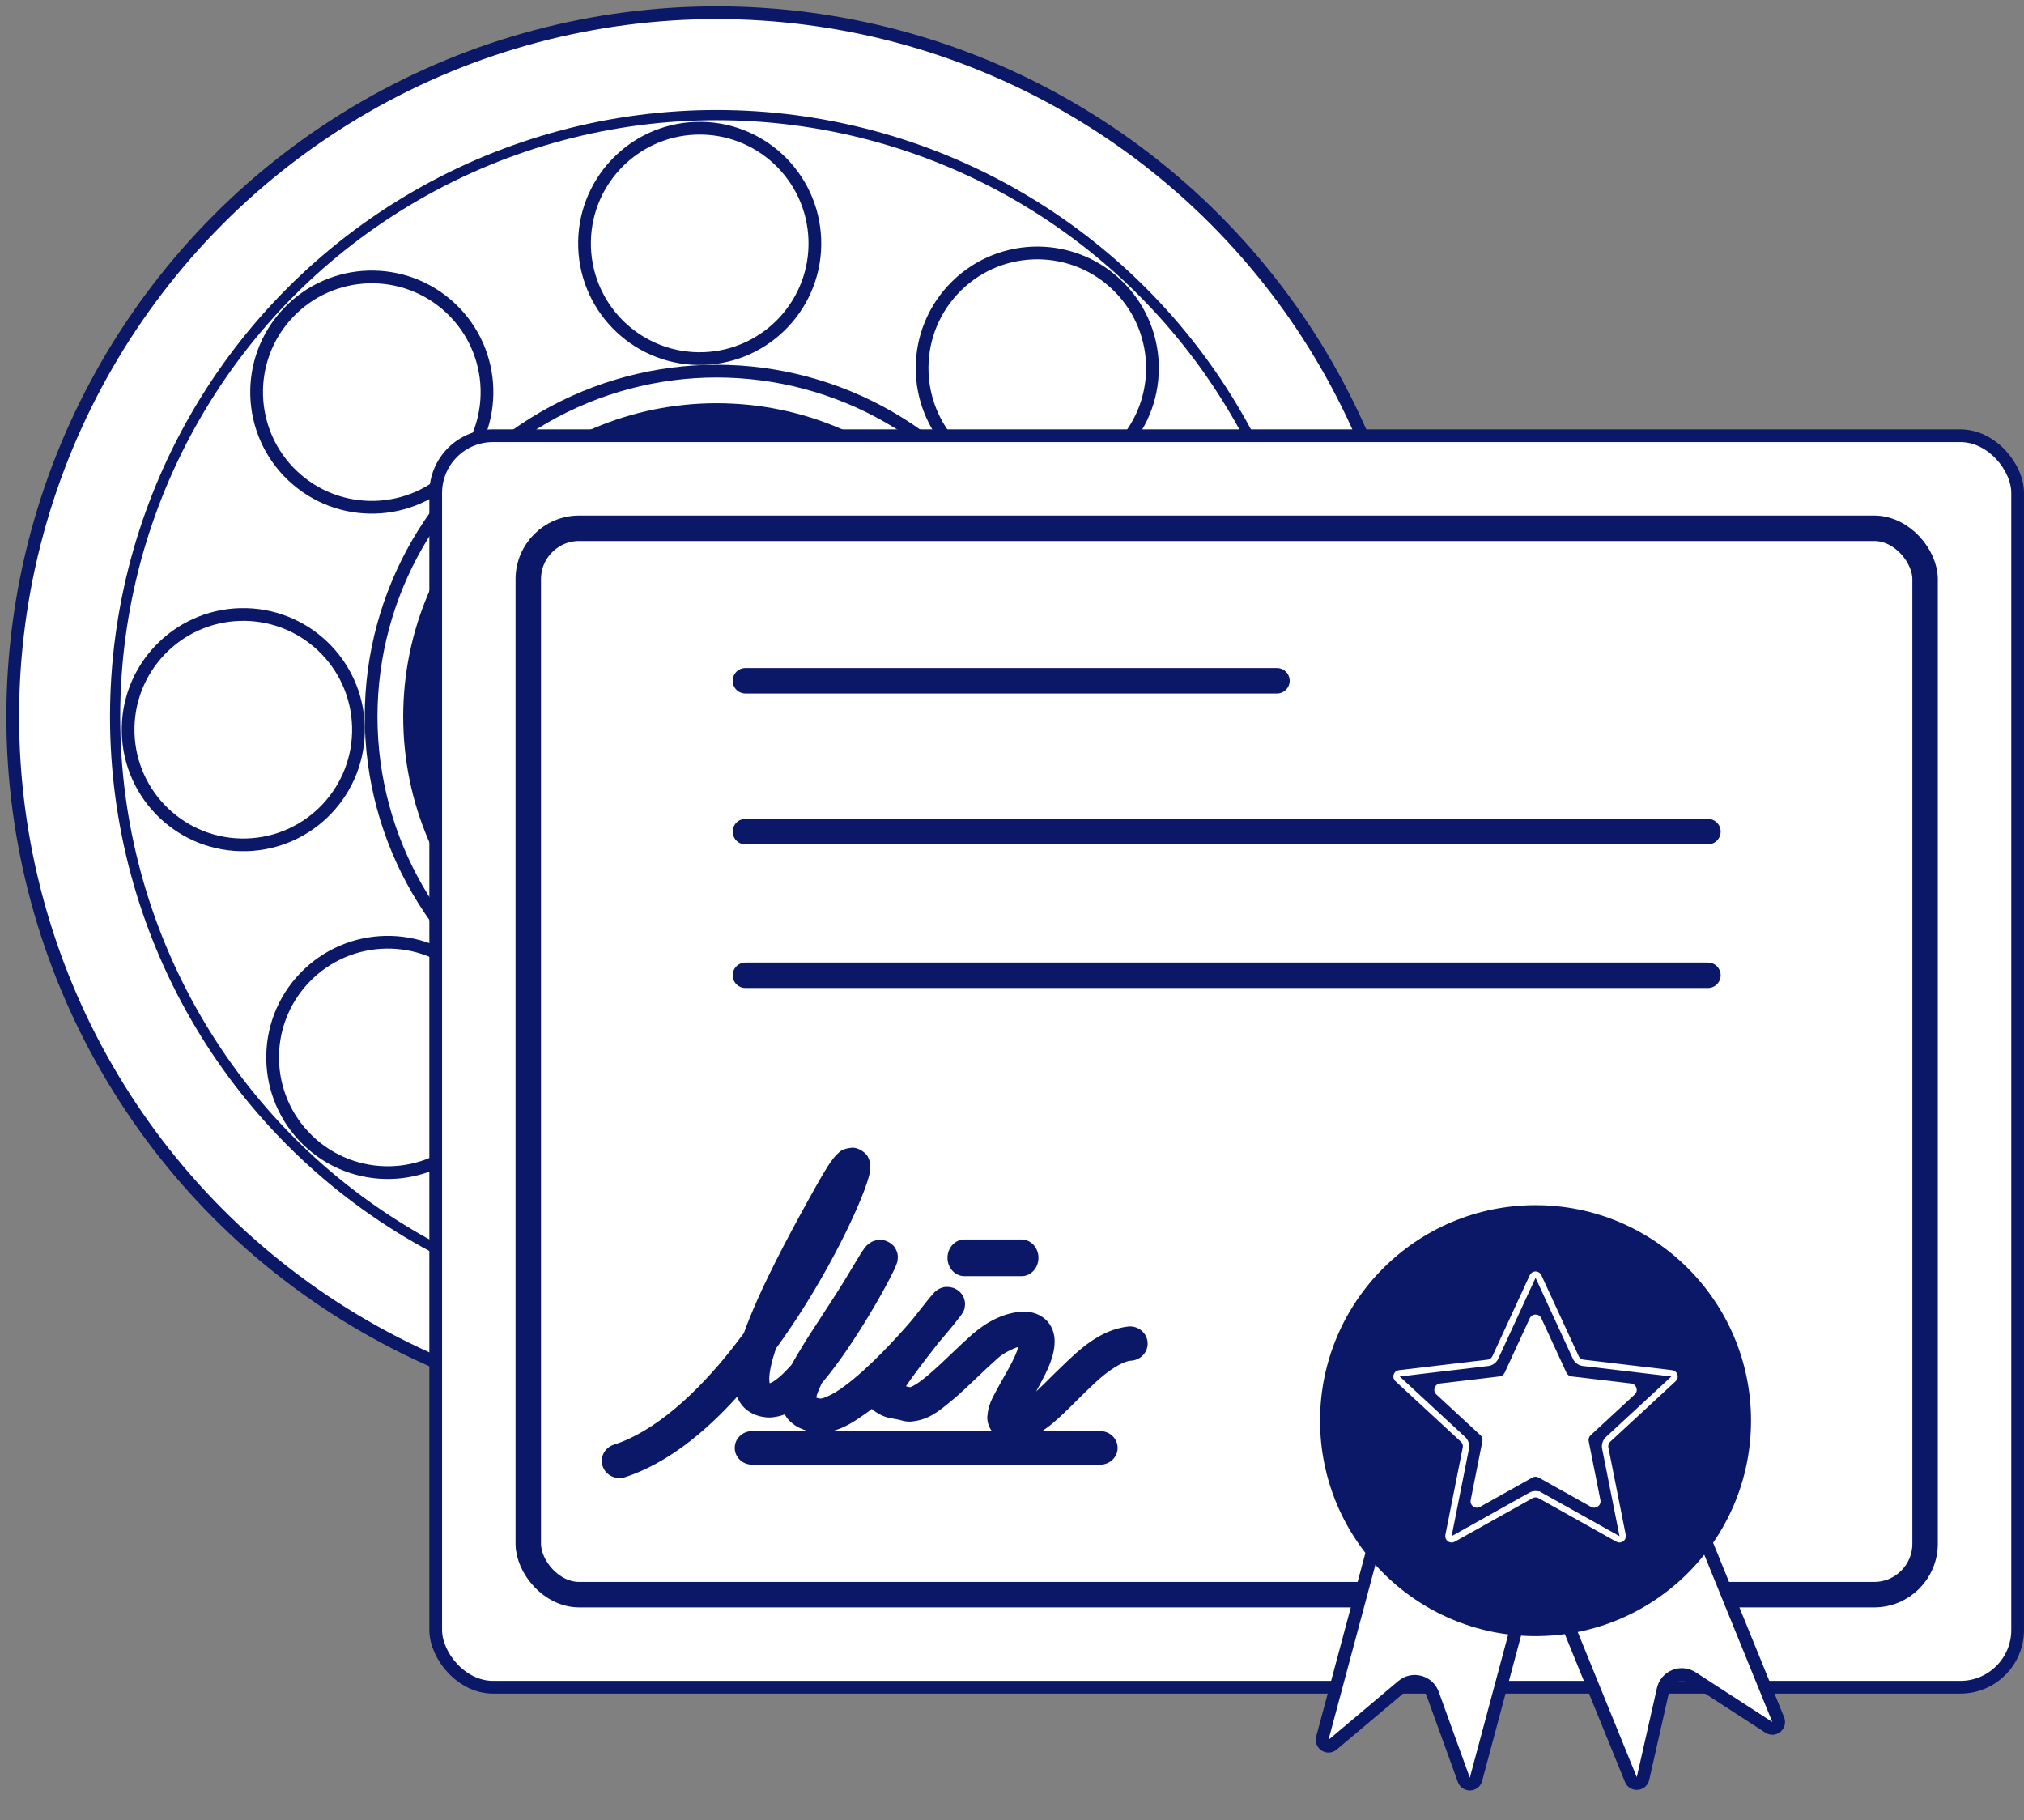 <svg width="159" height="143" viewBox="0 0 159 143" fill="none" xmlns="http://www.w3.org/2000/svg">
<rect x="0" y="0" width="159" height="143" fill="#808080" stroke="none"/>
<circle cx="56.3" cy="56.3" r="55.3" fill="white"/>
<circle cx="56.299" cy="56.3" r="23.125" stroke="#0B1867" stroke-width="3"/>
<circle cx="56.3" cy="56.3" r="27.147" stroke="#0B1867"/>
<circle cx="56.299" cy="56.3" r="47.256" stroke="#0B1867" stroke-width="0.8"/>
<circle cx="56.3" cy="56.3" r="55.3" stroke="#0B1867"/>
<circle cx="93.504" cy="56.3" r="9.049" transform="rotate(90 93.504 56.3)" stroke="#0B1867"/>
<circle cx="82.797" cy="82.416" r="9.049" transform="rotate(134.584 82.797 82.416)" stroke="#0B1867"/>
<circle cx="56.832" cy="93.498" r="9.049" transform="rotate(179.115 56.832 93.498)" stroke="#0B1867"/>
<circle cx="30.465" cy="83.067" r="9.049" transform="rotate(-136.041 30.465 83.067)" stroke="#0B1867"/>
<circle cx="19.112" cy="57.321" r="9.049" transform="rotate(-91.548 19.112 57.321)" stroke="#0B1867"/>
<circle cx="29.208" cy="30.802" r="9.049" transform="rotate(-46.665 29.208 30.802)" stroke="#0B1867"/>
<circle cx="54.967" cy="19.122" r="9.049" transform="rotate(-1.99 54.967 19.122)" stroke="#0B1867"/>
<circle cx="81.486" cy="28.918" r="9.049" transform="rotate(42.71 81.486 28.918)" stroke="#0B1867"/>
<rect x="34.228" y="34.229" width="124.271" height="98.314" rx="4.5" fill="white" stroke="#0B1867"/>
<rect x="41.5" y="41.5" width="109.729" height="83.771" rx="4" stroke="#0B1867" stroke-width="2"/>
<path fill-rule="evenodd" clip-rule="evenodd" d="M83.32 107.435C84.784 106.016 86.376 104.472 88.642 104.204C89.405 104.137 90.082 104.685 90.151 105.423C90.222 106.164 89.657 106.82 88.892 106.888C88.24 106.91 87.127 107.592 86.004 108.647C85.548 109.063 85.092 109.519 84.631 109.978C83.945 110.664 83.25 111.359 82.536 111.939C82.319 112.105 82.099 112.27 81.869 112.425H86.437C87.188 112.425 87.797 113.014 87.797 113.743C87.797 114.469 87.188 115.059 86.437 115.059H59.078C58.328 115.059 57.719 114.469 57.719 113.743C57.719 113.014 58.328 112.425 59.078 112.425H63.508C63.001 112.293 62.523 112.081 62.114 111.705C61.921 111.533 61.767 111.327 61.648 111.107C61.31 111.239 60.939 111.326 60.517 111.353C59.752 111.37 58.869 111.085 58.327 110.433C58.141 110.209 58.003 109.976 57.903 109.732C55.329 112.582 52.381 114.962 49.102 116.046C48.956 116.092 48.807 116.114 48.662 116.114C48.079 116.114 47.536 115.755 47.343 115.189C47.1 114.485 47.497 113.723 48.226 113.486C51.401 112.488 54.748 109.463 57.555 105.881C57.852 105.502 58.146 105.116 58.434 104.729C58.724 103.916 59.086 103.036 59.508 102.078C60.65 99.519 62.261 96.456 64.207 93.002C64.873 91.829 65.268 91.187 65.718 90.705C65.768 90.673 65.809 90.632 65.854 90.585C65.999 90.436 66.193 90.237 66.914 90.159C67.492 90.118 68.128 90.644 68.225 90.972C68.36 91.276 68.367 91.457 68.371 91.603C68.372 91.618 68.373 91.632 68.373 91.647C68.349 92.225 68.209 92.624 67.991 93.24C67.964 93.316 67.936 93.394 67.908 93.477C67.639 94.198 67.258 95.093 66.772 96.121C65.802 98.178 64.413 100.759 62.702 103.398C62.149 104.247 61.563 105.102 60.95 105.945C60.597 107.012 60.422 107.839 60.433 108.33C60.432 108.481 60.448 108.59 60.462 108.658H60.49C60.518 108.65 60.577 108.625 60.654 108.583C60.817 108.496 61.058 108.322 61.33 108.08C61.595 107.843 61.886 107.542 62.192 107.198C62.444 106.727 62.739 106.242 63.058 105.717C63.132 105.596 63.207 105.473 63.283 105.347C63.642 104.779 64.034 104.18 64.446 103.549C65.249 102.321 66.127 100.977 66.983 99.527C67.418 98.786 67.68 98.364 67.89 98.078C67.919 98.046 67.939 98.019 67.958 97.992C68.01 97.921 68.066 97.842 68.325 97.646C68.344 97.636 68.364 97.624 68.386 97.61C68.507 97.534 68.692 97.418 69.131 97.399C69.62 97.367 70.193 97.753 70.343 98.078C70.517 98.387 70.525 98.598 70.53 98.75L70.531 98.764C70.51 99.096 70.473 99.186 70.442 99.263C70.429 99.294 70.417 99.323 70.407 99.364C70.365 99.472 70.319 99.577 70.264 99.699C70.152 99.936 70.005 100.233 69.822 100.582C69.457 101.28 68.946 102.197 68.345 103.198C67.269 104.993 65.921 107.055 64.558 108.659C64.296 109.197 64.146 109.602 64.125 109.795C64.191 109.817 64.292 109.843 64.428 109.866H64.439C64.558 109.908 65.416 109.594 66.326 108.896C67.256 108.218 68.311 107.25 69.299 106.246C70.153 105.382 70.967 104.477 71.632 103.707C71.75 103.557 71.872 103.404 71.996 103.245C72.777 102.248 73.15 101.793 73.355 101.571C73.373 101.555 73.383 101.544 73.393 101.532C73.412 101.51 73.435 101.483 73.526 101.412C73.543 101.397 73.56 101.385 73.578 101.372C73.586 101.366 73.594 101.361 73.602 101.355C73.607 101.351 73.613 101.347 73.619 101.342C73.624 101.339 73.629 101.335 73.634 101.332C73.636 101.33 73.638 101.33 73.641 101.328C73.672 101.309 73.704 101.289 73.737 101.27C73.787 101.237 73.855 101.199 73.98 101.164C73.966 101.17 73.953 101.175 73.94 101.181C73.967 101.171 73.994 101.162 74.021 101.155C74.013 101.156 74.005 101.159 73.997 101.161C73.991 101.162 73.985 101.163 73.98 101.164C74.115 101.113 74.25 101.087 74.369 101.098C74.384 101.098 74.401 101.096 74.418 101.096C74.482 101.092 74.56 101.1 74.639 101.114C74.704 101.123 74.768 101.138 74.831 101.157C74.824 101.155 74.817 101.152 74.811 101.152C74.834 101.158 74.858 101.166 74.881 101.174C74.875 101.172 74.87 101.17 74.864 101.168C74.853 101.163 74.841 101.159 74.829 101.156C74.924 101.178 74.971 101.201 74.996 101.217C74.996 101.217 74.997 101.218 74.997 101.218C75.01 101.222 75.022 101.228 75.029 101.233C75.095 101.264 75.158 101.3 75.219 101.343C75.285 101.386 75.345 101.436 75.403 101.493C75.46 101.547 75.51 101.606 75.557 101.67C75.646 101.793 75.714 101.93 75.756 102.076C75.793 102.197 75.811 102.32 75.811 102.446C75.81 102.447 75.81 102.449 75.81 102.456C75.81 102.467 75.809 102.493 75.805 102.553C75.803 102.556 75.8 102.562 75.799 102.565C75.797 102.579 75.796 102.593 75.794 102.606C75.793 102.618 75.792 102.629 75.791 102.64C75.786 102.722 75.776 102.861 75.663 103.053C75.632 103.109 75.616 103.14 75.6 103.164C75.576 103.202 75.558 103.229 75.54 103.255C75.535 103.262 75.53 103.27 75.525 103.278C75.479 103.342 75.43 103.409 75.367 103.489C75.243 103.654 75.073 103.869 74.86 104.132C74.563 104.497 74.185 104.953 73.745 105.46C72.47 107.075 71.619 108.227 71.167 108.9C71.271 108.923 71.381 108.948 71.498 108.973C71.51 108.97 71.523 108.965 71.539 108.96C71.543 108.958 71.546 108.957 71.55 108.956C71.638 108.921 71.781 108.851 71.954 108.744C72.298 108.53 72.753 108.171 73.239 107.741C73.714 107.322 74.223 106.837 74.747 106.337C75.304 105.807 75.879 105.259 76.448 104.756C77.563 103.821 78.905 103.084 80.412 103.034C80.928 103.034 81.563 103.154 82.098 103.618C82.637 104.079 82.862 104.786 82.85 105.395C82.846 106.063 82.659 106.718 82.329 107.489C82.051 108.111 81.713 108.74 81.395 109.311C81.795 108.94 82.23 108.507 82.684 108.054C82.746 107.992 82.809 107.929 82.872 107.867C83.02 107.725 83.169 107.581 83.32 107.435ZM73.213 101.777C73.262 101.696 73.32 101.615 73.386 101.545C73.289 101.639 73.215 101.735 73.181 101.823C73.186 101.816 73.191 101.809 73.195 101.803C73.202 101.794 73.208 101.785 73.213 101.777ZM68.168 110.925C67.242 111.591 66.375 112.174 65.37 112.427V112.429H77.919C77.65 112.065 77.545 111.625 77.56 111.32C77.608 110.453 77.92 109.883 78.267 109.248C78.344 109.108 78.422 108.964 78.5 108.813C78.574 108.682 78.65 108.549 78.726 108.416C79.107 107.748 79.499 107.061 79.765 106.448C79.877 106.193 79.951 105.976 79.997 105.805C79.508 105.961 78.757 106.332 78.322 106.751C77.823 107.19 77.294 107.694 76.754 108.208C76.211 108.726 75.658 109.254 75.112 109.736C74.973 109.849 74.838 109.961 74.705 110.072C73.745 110.873 72.888 111.588 71.49 111.678C71.325 111.678 71.133 111.663 70.922 111.613C70.682 111.533 70.461 111.495 70.24 111.458C69.753 111.375 69.265 111.292 68.556 110.747C68.532 110.725 68.509 110.703 68.485 110.68C68.395 110.753 68.303 110.822 68.212 110.892L68.168 110.925Z" fill="#0B1867"/>
<path d="M80.248 100.252C80.983 100.252 81.58 99.606 81.58 98.81C81.58 98.013 80.983 97.368 80.248 97.368H75.765C75.029 97.368 74.432 98.013 74.432 98.81C74.432 99.606 75.03 100.252 75.765 100.252H80.248Z" fill="#0B1867"/>
<path d="M58.557 53.479H100.314" stroke="#0B1867" stroke-width="2" stroke-linecap="round"/>
<path d="M58.557 65.329H134.171" stroke="#0B1867" stroke-width="2" stroke-linecap="round"/>
<path d="M58.557 76.614H134.171" stroke="#0B1867" stroke-width="2" stroke-linecap="round"/>
<path d="M126.183 101.879C126.188 101.9 126.196 101.921 126.204 101.941L139.692 135.085C139.876 135.538 139.367 135.959 138.957 135.693L132.932 131.786C132.057 131.219 130.883 131.696 130.653 132.714L129.069 139.717C128.961 140.194 128.302 140.248 128.118 139.795L122.46 125.892C121.918 124.561 119.994 124.681 119.622 126.07L115.948 139.78C115.822 140.252 115.162 140.281 114.995 139.82L112.552 133.069C112.197 132.087 110.974 131.76 110.175 132.432L104.684 137.057C104.31 137.373 103.752 137.018 103.879 136.546L113.868 99.267C113.939 99 114.213 98.841 114.48 98.913L120.253 100.46C120.569 100.545 120.904 100.524 121.207 100.4L124.493 99.063C124.748 98.959 125.04 99.082 125.144 99.338L126.155 101.821C126.163 101.841 126.172 101.86 126.183 101.879ZM126.186 101.808L126.51 101.676L126.186 101.808ZM126.538 101.665L126.618 101.632L126.538 101.665Z" fill="white" stroke="#0B1867"/>
<circle cx="120.628" cy="111.6" r="16.929" fill="#0B1867"/>
<path d="M120.174 103.556C120.353 103.168 120.904 103.168 121.082 103.556L123.058 107.84C123.131 107.998 123.281 108.106 123.453 108.127L128.138 108.682C128.562 108.733 128.732 109.256 128.419 109.546L124.955 112.749C124.828 112.867 124.77 113.043 124.804 113.214L125.724 117.841C125.807 118.26 125.361 118.583 124.989 118.375L120.872 116.07C120.721 115.985 120.536 115.985 120.384 116.07L116.267 118.375C115.895 118.583 115.449 118.26 115.533 117.841L116.452 113.214C116.486 113.043 116.429 112.867 116.301 112.749L112.837 109.546C112.524 109.256 112.694 108.733 113.118 108.682L117.803 108.127C117.976 108.106 118.125 107.998 118.198 107.84L120.174 103.556Z" fill="white"/>
<path d="M120.402 100.275C120.491 100.081 120.767 100.081 120.856 100.275L123.787 106.63C123.897 106.867 124.121 107.03 124.38 107.06L131.33 107.884C131.542 107.91 131.627 108.171 131.47 108.316L126.332 113.068C126.141 113.245 126.055 113.509 126.106 113.765L127.47 120.629C127.511 120.838 127.288 121 127.102 120.896L120.995 117.477L120.873 117.696L120.995 117.477C120.768 117.35 120.49 117.35 120.263 117.477L114.156 120.896C113.97 121 113.747 120.838 113.789 120.629L115.153 113.765C115.203 113.509 115.118 113.245 114.926 113.068L109.788 108.316C109.631 108.171 109.716 107.91 109.928 107.884L116.878 107.06C117.137 107.03 117.362 106.867 117.471 106.63L120.402 100.275Z" stroke="white" stroke-width="0.5"/>
</svg>
